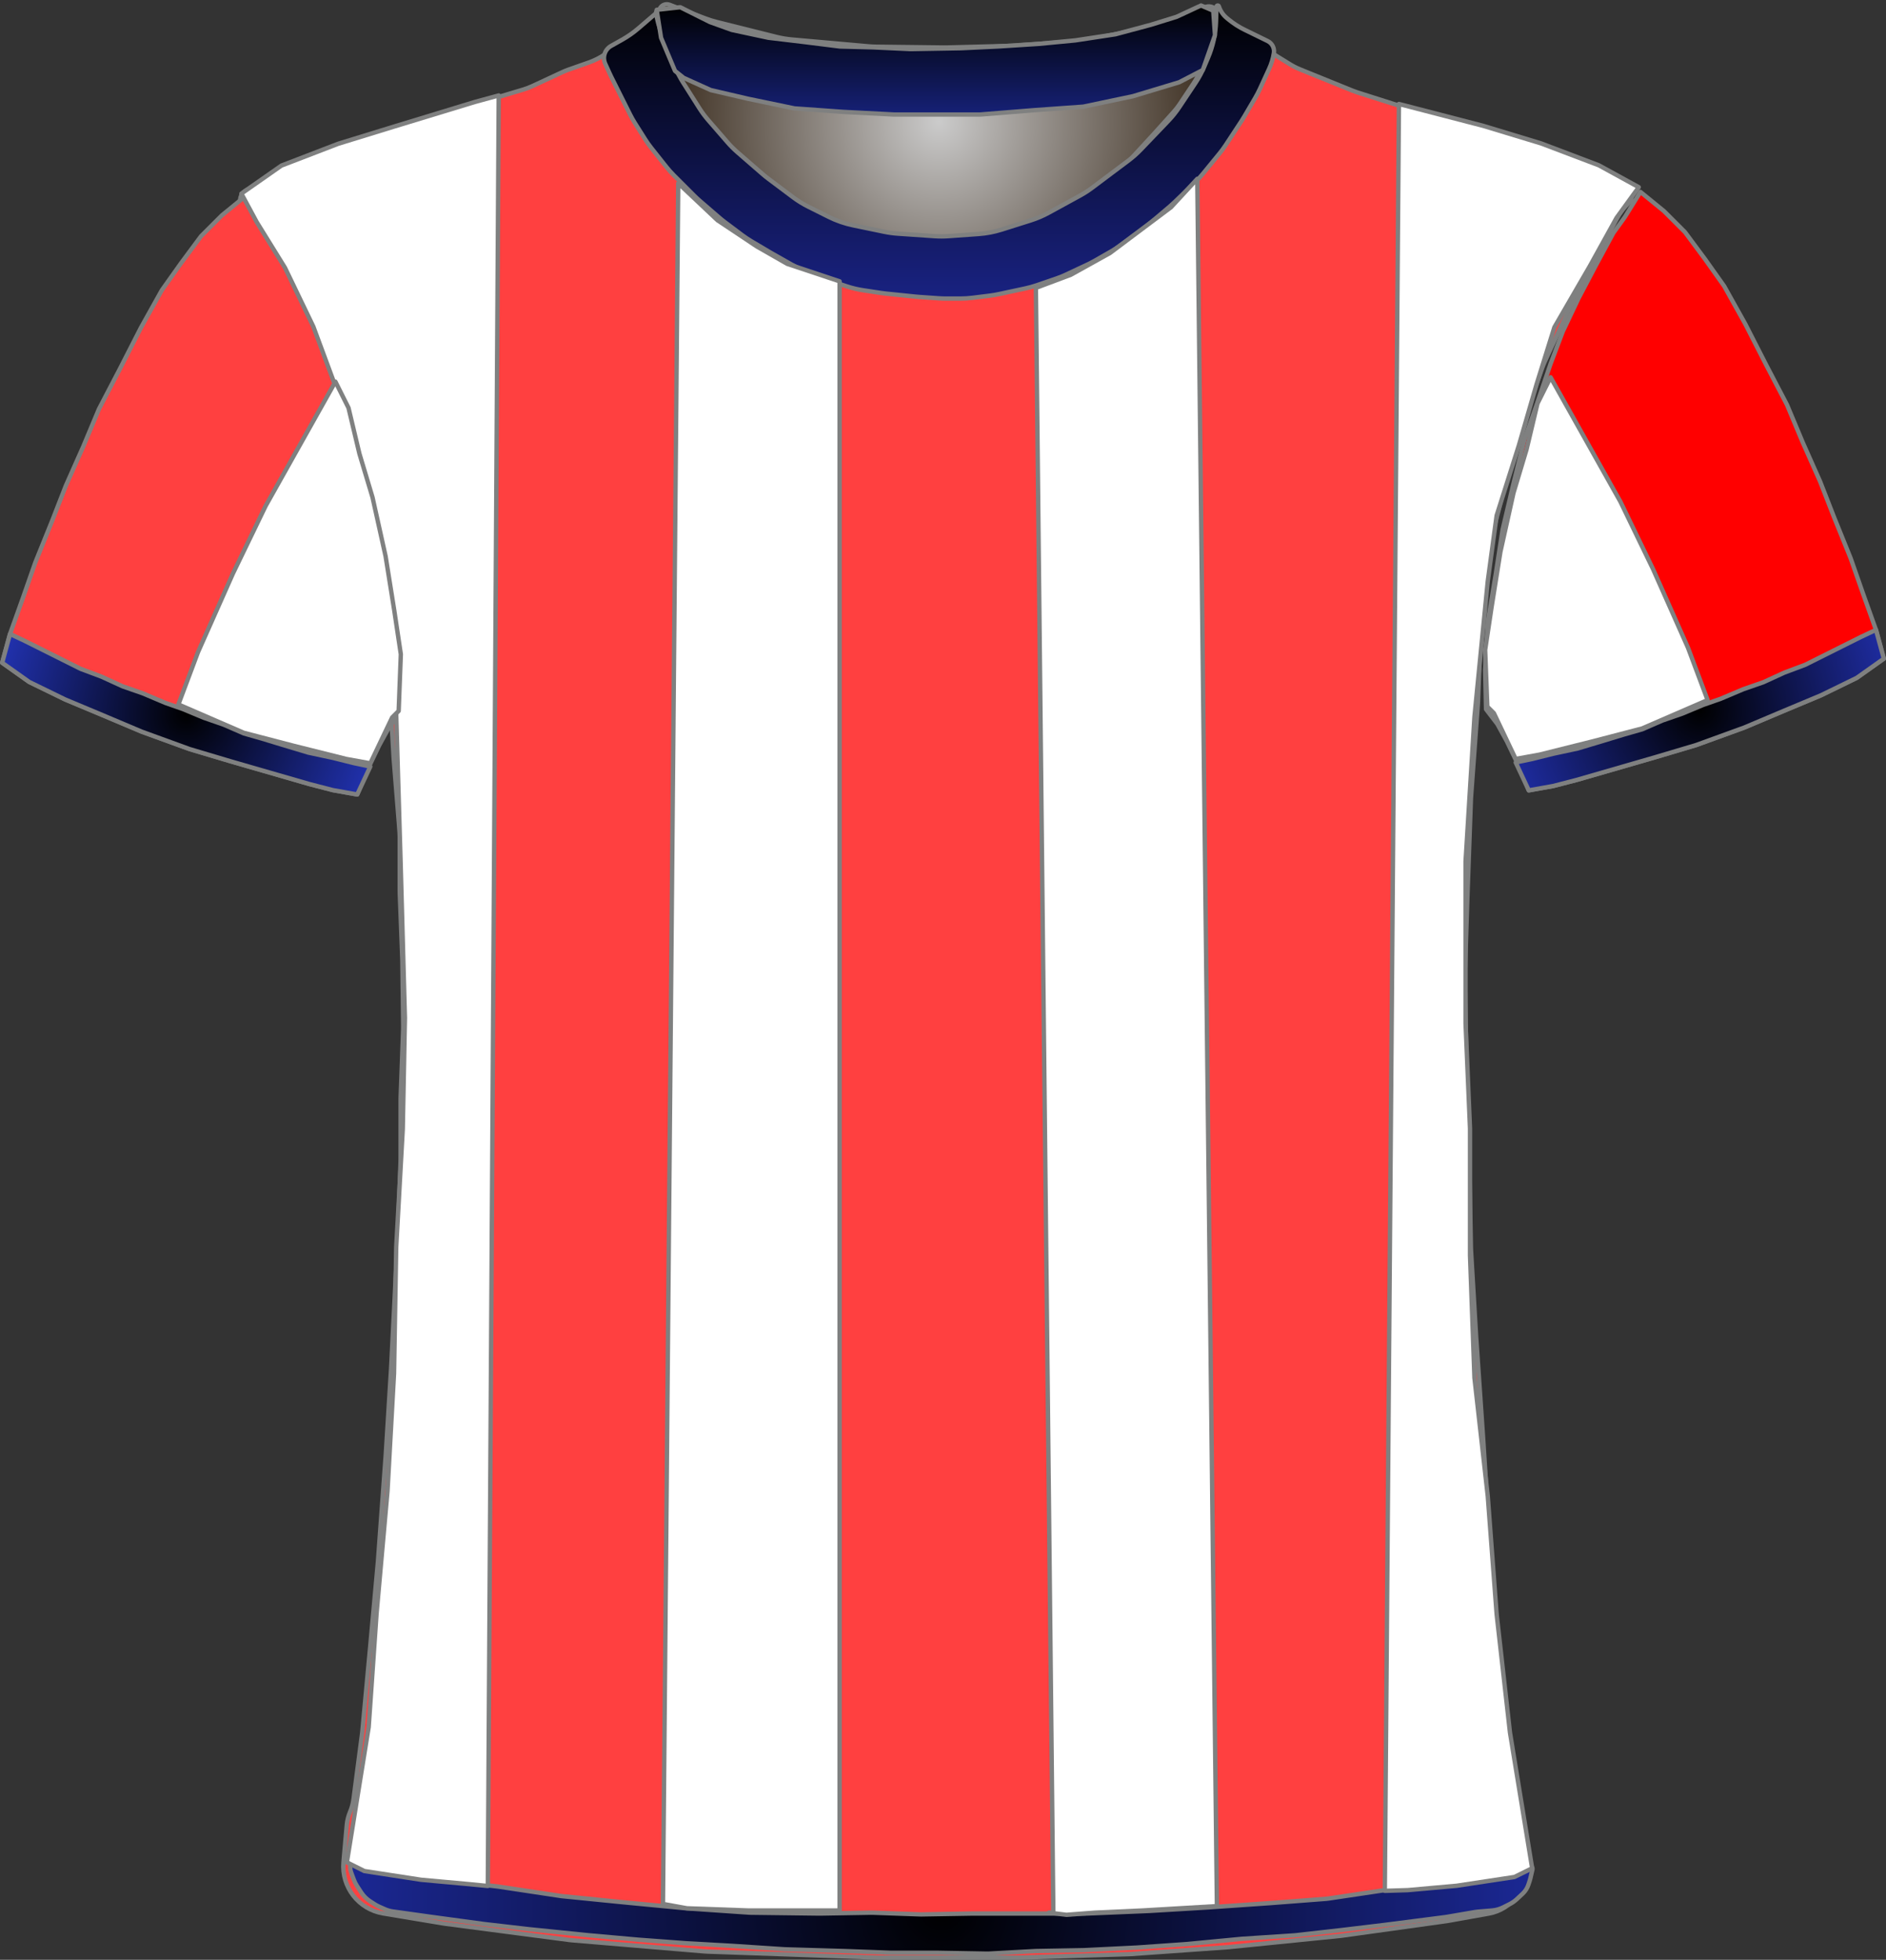 <?xml version="1.0" encoding="UTF-8" standalone="no"?>
<!DOCTYPE svg PUBLIC "-//W3C//DTD SVG 1.1//EN" "http://www.w3.org/Graphics/SVG/1.1/DTD/svg11.dtd">
<svg xmlns="http://www.w3.org/2000/svg" xmlns:xl="http://www.w3.org/1999/xlink" version="1.1" viewBox="-954.5 -70.5 432.405 449.309" width="432.405pt" height="449.309pt" xmlns:dc="http://purl.org/dc/elements/1.1/">
  <rect x="-954.5" y="-70.5" width="432.405" height="449.309" fill="#333333" stroke="none"/>
  <defs>
    <radialGradient cx="0" cy="0" r="1" id="Gradient" gradientUnits="userSpaceOnUse">
      <stop offset="0" stop-color="#cbcbcb"/>
      <stop offset="1" stop-color="#2b1b0b"/>
    </radialGradient>
    <radialGradient id="Obj_Gradient" xl:href="#Gradient" gradientTransform="translate(-739.241 -42.6) scale(70.263)"/>
    <radialGradient cx="0" cy="0" r="1" id="Gradient_2" gradientUnits="userSpaceOnUse">
      <stop offset="0" stop-color="black"/>
      <stop offset="1" stop-color="#2233b5"/>
    </radialGradient>
    <radialGradient id="Obj_Gradient_2" xl:href="#Gradient_2" gradientTransform="translate(-911.8 93.246) scale(46.037)"/>
    <radialGradient cx="0" cy="0" r="1" id="Gradient_3" gradientUnits="userSpaceOnUse">
      <stop offset="0" stop-color="black"/>
      <stop offset="1" stop-color="#1f2da5"/>
    </radialGradient>
    <radialGradient id="Obj_Gradient_3" xl:href="#Gradient_3" gradientTransform="translate(-564.795 92.303) scale(46.037)"/>
    <linearGradient x1="0" x2="1" id="Gradient_4" gradientUnits="userSpaceOnUse">
      <stop offset="0" stop-color="black"/>
      <stop offset="1" stop-color="#192282"/>
    </linearGradient>
    <linearGradient id="Obj_Gradient_4" xl:href="#Gradient_4" gradientTransform="translate(-739.213 -69.244) rotate(90) scale(67.199)"/>
    <linearGradient x1="0" x2="1" id="Gradient_5" gradientUnits="userSpaceOnUse">
      <stop offset="0" stop-color="black"/>
      <stop offset="1" stop-color="#162177"/>
    </linearGradient>
    <linearGradient id="Obj_Gradient_5" xl:href="#Gradient_5" gradientTransform="translate(-739.941 -69.244) rotate(90) scale(25)"/>
    <radialGradient cx="0" cy="0" r="1" id="Gradient_6" gradientUnits="userSpaceOnUse">
      <stop offset="0" stop-color="black"/>
      <stop offset="1" stop-color="#1b2895"/>
    </radialGradient>
    <radialGradient id="Obj_Gradient_6" xl:href="#Gradient_6" gradientTransform="translate(-738.67 366.983) scale(135.941)"/>
  </defs>
  <g stroke="none" stroke-opacity="1" stroke-dasharray="none" fill="none" fill-opacity="1">
    <title>Atl_Madrid</title>
    <rect fill="white" width="432.405" height="449.309"/>
    <g>
      <title>Capa 1</title>
      <path d="M -800.994 -69.41 L -792.829 -66.292 C -791.971 -65.964 -791.094 -65.688 -790.203 -65.466 L -776.486 -62.036 C -775.324 -61.746 -774.142 -61.547 -772.949 -61.44 L -755.423 -59.879 C -754.835 -59.826 -754.245 -59.796 -753.655 -59.789 L -738.176 -59.605 C -737.886 -59.602 -737.596 -59.604 -737.305 -59.611 L -722.882 -59.986 C -722.521 -59.995 -722.161 -60.013 -721.801 -60.04 L -707.429 -61.091 C -706.438 -61.164 -705.452 -61.3 -704.479 -61.5 L -692.906 -63.878 C -691.864 -64.093 -690.838 -64.379 -689.835 -64.735 L -678.083 -68.91 C -676.993 -69.297 -675.79 -68.766 -675.341 -67.7 L -675.341 -67.7 C -674.819 -66.46 -674.667 -65.095 -674.903 -63.771 L -675.084 -62.76 C -675.387 -61.059 -675.882 -59.397 -676.558 -57.807 L -678.101 -54.176 C -678.66 -52.861 -679.339 -51.602 -680.131 -50.414 L -683.817 -44.885 C -684.565 -43.764 -685.409 -42.71 -686.341 -41.737 L -692.636 -35.162 C -693.505 -34.256 -694.445 -33.422 -695.449 -32.668 L -703.824 -26.387 C -704.701 -25.73 -705.623 -25.136 -706.584 -24.61 L -713.769 -20.679 C -715.081 -19.961 -716.458 -19.373 -717.884 -18.923 L -724.557 -16.816 C -726.273 -16.274 -728.048 -15.935 -729.844 -15.807 L -736.73 -15.315 C -737.803 -15.238 -738.879 -15.237 -739.951 -15.311 L -748.388 -15.893 C -749.422 -15.964 -750.45 -16.105 -751.465 -16.315 L -758.6 -17.792 C -760.552 -18.196 -762.443 -18.851 -764.226 -19.743 L -768.886 -22.073 C -770.12 -22.69 -771.296 -23.416 -772.4 -24.244 L -778.082 -28.506 C -778.521 -28.835 -778.948 -29.18 -779.363 -29.54 L -785.118 -34.538 C -785.932 -35.245 -786.696 -36.009 -787.403 -36.823 L -791.808 -41.896 C -792.562 -42.764 -793.25 -43.688 -793.866 -44.659 L -797.6 -50.547 C -797.96 -51.115 -798.296 -51.699 -798.605 -52.297 L -800.225 -55.43 C -800.835 -56.608 -801.341 -57.836 -801.738 -59.101 L -803.018 -63.174 C -803.233 -63.858 -803.416 -64.551 -803.566 -65.251 L -803.641 -65.6 C -803.835 -66.508 -803.728 -67.456 -803.335 -68.297 L -803.241 -68.5 C -802.846 -69.345 -801.866 -69.742 -800.994 -69.41 Z" fill="url(#Obj_Gradient)"/>
      <path d="M -800.994 -69.41 L -792.829 -66.292 C -791.971 -65.964 -791.094 -65.688 -790.203 -65.466 L -776.486 -62.036 C -775.324 -61.746 -774.142 -61.547 -772.949 -61.44 L -755.423 -59.879 C -754.835 -59.826 -754.245 -59.796 -753.655 -59.789 L -738.176 -59.605 C -737.886 -59.602 -737.596 -59.604 -737.305 -59.611 L -722.882 -59.986 C -722.521 -59.995 -722.161 -60.013 -721.801 -60.04 L -707.429 -61.091 C -706.438 -61.164 -705.452 -61.3 -704.479 -61.5 L -692.906 -63.878 C -691.864 -64.093 -690.838 -64.379 -689.835 -64.735 L -678.083 -68.91 C -676.993 -69.297 -675.79 -68.766 -675.341 -67.7 L -675.341 -67.7 C -674.819 -66.46 -674.667 -65.095 -674.903 -63.771 L -675.084 -62.76 C -675.387 -61.059 -675.882 -59.397 -676.558 -57.807 L -678.101 -54.176 C -678.66 -52.861 -679.339 -51.602 -680.131 -50.414 L -683.817 -44.885 C -684.565 -43.764 -685.409 -42.71 -686.341 -41.737 L -692.636 -35.162 C -693.505 -34.256 -694.445 -33.422 -695.449 -32.668 L -703.824 -26.387 C -704.701 -25.73 -705.623 -25.136 -706.584 -24.61 L -713.769 -20.679 C -715.081 -19.961 -716.458 -19.373 -717.884 -18.923 L -724.557 -16.816 C -726.273 -16.274 -728.048 -15.935 -729.844 -15.807 L -736.73 -15.315 C -737.803 -15.238 -738.879 -15.237 -739.951 -15.311 L -748.388 -15.893 C -749.422 -15.964 -750.45 -16.105 -751.465 -16.315 L -758.6 -17.792 C -760.552 -18.196 -762.443 -18.851 -764.226 -19.743 L -768.886 -22.073 C -770.12 -22.69 -771.296 -23.416 -772.4 -24.244 L -778.082 -28.506 C -778.521 -28.835 -778.948 -29.18 -779.363 -29.54 L -785.118 -34.538 C -785.932 -35.245 -786.696 -36.009 -787.403 -36.823 L -791.808 -41.896 C -792.562 -42.764 -793.25 -43.688 -793.866 -44.659 L -797.6 -50.547 C -797.96 -51.115 -798.296 -51.699 -798.605 -52.297 L -800.225 -55.43 C -800.835 -56.608 -801.341 -57.836 -801.738 -59.101 L -803.018 -63.174 C -803.233 -63.858 -803.416 -64.551 -803.566 -65.251 L -803.641 -65.6 C -803.835 -66.508 -803.728 -67.456 -803.335 -68.297 L -803.241 -68.5 C -802.846 -69.345 -801.866 -69.742 -800.994 -69.41 Z" stroke="#7f8080" stroke-linecap="round" stroke-linejoin="round" stroke-width="1"/>
      <path d="M -866.67 368.173 L -852.928 370.463 C -852.744 370.494 -852.56 370.521 -852.376 370.545 L -824.023 374.261 C -823.776 374.293 -823.529 374.32 -823.281 374.34 L -793.038 376.877 C -792.781 376.898 -792.524 376.914 -792.266 376.923 L -753.335 378.299 C -753.147 378.306 -752.958 378.309 -752.77 378.309 L -721.303 378.309 C -721.136 378.309 -720.969 378.307 -720.803 378.301 L -695.768 377.519 C -695.558 377.512 -695.348 377.502 -695.138 377.487 L -673.09 375.926 C -672.932 375.915 -672.774 375.901 -672.616 375.885 L -647.355 373.34 C -647.154 373.319 -646.952 373.295 -646.751 373.267 L -622.959 369.952 C -622.755 369.923 -622.551 369.891 -622.348 369.855 L -613.153 368.209 C -607.826 367.256 -604.175 362.302 -604.841 356.932 L -607.049 339.141 C -607.051 339.12 -607.054 339.099 -607.056 339.077 L -610.62 309.379 C -610.642 309.199 -610.66 309.019 -610.676 308.839 L -613.038 281.279 C -613.048 281.166 -613.056 281.052 -613.064 280.938 L -614.45 259.347 C -614.452 259.322 -614.453 259.297 -614.455 259.271 L -616.047 236.185 C -616.051 236.134 -616.054 236.084 -616.057 236.033 L -617.234 216.231 C -617.246 216.016 -617.255 215.802 -617.259 215.587 L -617.651 194.992 C -617.652 194.937 -617.653 194.882 -617.655 194.826 L -618.25 174.592 C -618.252 174.537 -618.253 174.482 -618.254 174.426 L -618.645 153.917 C -618.65 153.645 -618.648 153.373 -618.64 153.102 L -618.054 134.742 C -618.053 134.72 -618.052 134.698 -618.051 134.676 L -617.263 112.807 C -617.256 112.608 -617.245 112.41 -617.231 112.212 L -615.673 90.991 C -615.659 90.803 -615.649 90.615 -615.642 90.426 L -614.887 70.528 C -614.864 69.916 -614.806 69.306 -614.713 68.701 L -611.974 50.897 C -611.893 50.372 -611.786 49.851 -611.654 49.337 L -607.025 31.379 C -606.91 30.933 -606.776 30.491 -606.623 30.056 L -600.902 13.817 C -600.736 13.345 -600.548 12.882 -600.338 12.428 L -594.807 .443 C -594.704 .22 -594.596 33051733e-11 -594.483 -.217 L -589.121 -10.559 C -589.075 -10.647 -589.029 -10.734 -588.982 -10.822 L -583.766 -20.439 C -583.028 -21.798 -582.079 -23.031 -580.953 -24.091 L -580.953 -24.091 C -580.277 -24.726 -580.245 -25.789 -580.881 -26.464 C -581.005 -26.596 -581.15 -26.707 -581.31 -26.793 L -584.525 -28.515 C -584.743 -28.632 -584.965 -28.744 -585.188 -28.851 L -593.042 -32.6 C -593.449 -32.794 -593.864 -32.97 -594.285 -33.13 L -603.96 -36.78 C -604.155 -36.854 -604.351 -36.924 -604.549 -36.99 L -617.244 -41.221 C -617.383 -41.268 -617.523 -41.312 -617.663 -41.355 L -630.547 -45.259 C -630.617 -45.28 -630.688 -45.302 -630.758 -45.324 L -643.262 -49.303 C -643.656 -49.428 -644.044 -49.569 -644.427 -49.724 L -656.403 -54.584 C -657.235 -54.921 -658.036 -55.328 -658.8 -55.8 L -668.419 -61.746 C -668.575 -61.843 -668.729 -61.942 -668.881 -62.043 L -673.771 -65.303 C -674.753 -65.957 -675.624 -66.763 -676.353 -67.691 L -676.353 -67.691 C -676.458 -67.825 -676.653 -67.849 -676.787 -67.743 C -676.89 -67.662 -676.931 -67.526 -676.89 -67.402 L -676.753 -66.991 C -676.293 -65.613 -676.189 -64.142 -676.449 -62.713 L -676.844 -60.54 C -677.115 -59.048 -677.597 -57.603 -678.275 -56.246 L -679.807 -53.182 C -680.104 -52.588 -680.437 -52.014 -680.805 -51.462 L -684.009 -46.656 C -684.438 -46.014 -684.912 -45.403 -685.429 -44.828 L -689.991 -39.759 C -690.032 -39.714 -690.073 -39.668 -690.115 -39.623 L -696.109 -33.115 C -696.737 -32.434 -697.423 -31.808 -698.159 -31.245 L -703.183 -27.403 C -703.629 -27.062 -704.093 -26.744 -704.572 -26.452 L -711.059 -22.497 C -711.721 -22.093 -712.411 -21.739 -713.124 -21.435 L -720.239 -18.407 C -721.047 -18.064 -721.881 -17.787 -722.734 -17.58 L -726.813 -16.591 C -727.638 -16.391 -728.478 -16.257 -729.324 -16.191 L -735.024 -15.74 C -735.443 -15.707 -735.863 -15.691 -736.283 -15.691 L -743.316 -15.691 C -744.073 -15.691 -744.829 -15.745 -745.578 -15.852 L -753.525 -16.987 C -754.01 -17.056 -754.491 -17.148 -754.968 -17.261 L -760.929 -18.681 C -762.075 -18.953 -763.187 -19.352 -764.245 -19.868 L -770.525 -22.935 C -771.01 -23.172 -771.482 -23.433 -771.941 -23.718 L -776.153 -26.332 C -776.752 -26.704 -777.326 -27.115 -777.871 -27.563 L -782.317 -31.215 C -782.541 -31.399 -782.759 -31.589 -782.973 -31.784 L -786.775 -35.27 C -787.226 -35.684 -787.654 -36.123 -788.054 -36.585 L -792.173 -41.338 C -792.493 -41.706 -792.795 -42.089 -793.079 -42.485 L -797.509 -48.655 C -798.004 -49.345 -798.443 -50.072 -798.823 -50.831 L -801.399 -55.984 C -801.435 -56.055 -801.47 -56.127 -801.504 -56.198 L -802.753 -58.791 C -803.603 -60.558 -803.959 -62.522 -803.781 -64.475 L -803.601 -66.457 C -803.577 -66.719 -803.77 -66.951 -804.032 -66.975 C -804.194 -66.989 -804.353 -66.92 -804.453 -66.791 L -804.453 -66.791 C -805.116 -65.928 -805.896 -65.162 -806.77 -64.515 L -810.667 -61.628 C -810.791 -61.537 -810.916 -61.447 -811.042 -61.359 L -815.664 -58.137 C -816.851 -57.31 -818.144 -56.648 -819.509 -56.168 L -824.116 -54.55 C -824.607 -54.377 -825.089 -54.181 -825.56 -53.962 L -832.407 -50.777 C -833.103 -50.453 -833.822 -50.18 -834.557 -49.959 L -845.428 -46.698 C -845.444 -46.693 -845.461 -46.688 -845.478 -46.683 L -856.446 -43.354 C -856.584 -43.312 -856.721 -43.268 -856.858 -43.222 L -869.779 -38.915 C -869.828 -38.899 -869.877 -38.883 -869.927 -38.867 L -881.294 -35.2 C -881.932 -34.994 -882.557 -34.748 -883.165 -34.464 L -891.097 -30.751 C -891.467 -30.578 -891.831 -30.39 -892.187 -30.189 L -898.133 -26.828 C -899.386 -26.12 -899.828 -24.53 -899.119 -23.277 C -899.042 -23.14 -898.953 -23.011 -898.853 -22.891 L -897.989 -21.854 C -897.234 -20.948 -896.581 -19.961 -896.043 -18.912 L -892.966 -12.912 C -892.89 -12.764 -892.813 -12.618 -892.733 -12.474 L -888.778 -5.317 C -888.694 -5.166 -888.613 -5.014 -888.535 -4.86 L -884.427 3.178 C -884.177 3.665 -883.953 4.165 -883.756 4.675 L -880.273 13.657 C -880.259 13.692 -880.246 13.727 -880.232 13.761 L -876.636 22.847 C -876.514 23.155 -876.401 23.467 -876.299 23.782 L -873.677 31.835 C -873.661 31.884 -873.645 31.934 -873.629 31.984 L -870.557 41.742 C -870.354 42.386 -870.192 43.042 -870.073 43.707 L -868.087 54.717 C -868.064 54.845 -868.043 54.974 -868.023 55.103 L -866.317 66.096 C -866.274 66.371 -866.239 66.648 -866.21 66.925 L -865.323 75.622 C -865.276 76.08 -865.249 76.54 -865.242 77 L -865.058 88.976 C -865.054 89.198 -865.046 89.42 -865.034 89.642 L -864.263 103.124 C -864.256 103.247 -864.248 103.371 -864.238 103.494 L -862.904 120.069 C -862.87 120.495 -862.853 120.924 -862.853 121.352 L -862.853 133.802 C -862.853 134.007 -862.849 134.212 -862.841 134.417 L -862.26 149.506 C -862.255 149.641 -862.252 149.777 -862.25 149.913 L -862.058 164.709 C -862.054 164.976 -862.058 165.242 -862.067 165.509 L -862.642 181.013 C -862.649 181.21 -862.653 181.408 -862.653 181.605 L -862.653 195.202 C -862.653 195.407 -862.657 195.612 -862.664 195.816 L -863.25 211.031 C -863.252 211.083 -863.254 211.135 -863.256 211.187 L -864.052 227.69 C -864.052 227.703 -864.053 227.716 -864.054 227.729 L -864.848 243.42 C -864.851 243.479 -864.855 243.539 -864.858 243.598 L -866.047 262.819 C -866.051 262.879 -866.055 262.939 -866.059 262.999 L -867.842 287.369 C -867.849 287.462 -867.857 287.556 -867.865 287.65 L -869.651 307.294 C -869.652 307.304 -869.653 307.314 -869.654 307.324 L -871.425 326.409 C -871.443 326.609 -871.466 326.809 -871.492 327.008 L -873.452 341.981 C -873.585 342.995 -873.854 343.987 -874.253 344.929 L -874.253 344.929 C -874.65 345.87 -874.899 346.867 -874.99 347.884 L -875.753 356.429 C -876.26 362.116 -872.302 367.234 -866.67 368.173 Z" fill="#ff4040"/>
      <path d="M -866.67 368.173 L -852.928 370.463 C -852.744 370.494 -852.56 370.521 -852.376 370.545 L -824.023 374.261 C -823.776 374.293 -823.529 374.32 -823.281 374.34 L -793.038 376.877 C -792.781 376.898 -792.524 376.914 -792.266 376.923 L -753.335 378.299 C -753.147 378.306 -752.958 378.309 -752.77 378.309 L -721.303 378.309 C -721.136 378.309 -720.969 378.307 -720.803 378.301 L -695.768 377.519 C -695.558 377.512 -695.348 377.502 -695.138 377.487 L -673.09 375.926 C -672.932 375.915 -672.774 375.901 -672.616 375.885 L -647.355 373.34 C -647.154 373.319 -646.952 373.295 -646.751 373.267 L -622.959 369.952 C -622.755 369.923 -622.551 369.891 -622.348 369.855 L -613.153 368.209 C -607.826 367.256 -604.175 362.302 -604.841 356.932 L -607.049 339.141 C -607.051 339.12 -607.054 339.099 -607.056 339.077 L -610.62 309.379 C -610.642 309.199 -610.66 309.019 -610.676 308.839 L -613.038 281.279 C -613.048 281.166 -613.056 281.052 -613.064 280.938 L -614.45 259.347 C -614.452 259.322 -614.453 259.297 -614.455 259.271 L -616.047 236.185 C -616.051 236.134 -616.054 236.084 -616.057 236.033 L -617.234 216.231 C -617.246 216.016 -617.255 215.802 -617.259 215.587 L -617.651 194.992 C -617.652 194.937 -617.653 194.882 -617.655 194.826 L -618.25 174.592 C -618.252 174.537 -618.253 174.482 -618.254 174.426 L -618.645 153.917 C -618.65 153.645 -618.648 153.373 -618.64 153.102 L -618.054 134.742 C -618.053 134.72 -618.052 134.698 -618.051 134.676 L -617.263 112.807 C -617.256 112.608 -617.245 112.41 -617.231 112.212 L -615.673 90.991 C -615.659 90.803 -615.649 90.615 -615.642 90.426 L -614.887 70.528 C -614.864 69.916 -614.806 69.306 -614.713 68.701 L -611.974 50.897 C -611.893 50.372 -611.786 49.851 -611.654 49.337 L -607.025 31.379 C -606.91 30.933 -606.776 30.491 -606.623 30.056 L -600.902 13.817 C -600.736 13.345 -600.548 12.882 -600.338 12.428 L -594.807 .443 C -594.704 .22 -594.596 33051733e-11 -594.483 -.217 L -589.121 -10.559 C -589.075 -10.647 -589.029 -10.734 -588.982 -10.822 L -583.766 -20.439 C -583.028 -21.798 -582.079 -23.031 -580.953 -24.091 L -580.953 -24.091 C -580.277 -24.726 -580.245 -25.789 -580.881 -26.464 C -581.005 -26.596 -581.15 -26.707 -581.31 -26.793 L -584.525 -28.515 C -584.743 -28.632 -584.965 -28.744 -585.188 -28.851 L -593.042 -32.6 C -593.449 -32.794 -593.864 -32.97 -594.285 -33.13 L -603.96 -36.78 C -604.155 -36.854 -604.351 -36.924 -604.549 -36.99 L -617.244 -41.221 C -617.383 -41.268 -617.523 -41.312 -617.663 -41.355 L -630.547 -45.259 C -630.617 -45.28 -630.688 -45.302 -630.758 -45.324 L -643.262 -49.303 C -643.656 -49.428 -644.044 -49.569 -644.427 -49.724 L -656.403 -54.584 C -657.235 -54.921 -658.036 -55.328 -658.8 -55.8 L -668.419 -61.746 C -668.575 -61.843 -668.729 -61.942 -668.881 -62.043 L -673.771 -65.303 C -674.753 -65.957 -675.624 -66.763 -676.353 -67.691 L -676.353 -67.691 C -676.458 -67.825 -676.653 -67.849 -676.787 -67.743 C -676.89 -67.662 -676.931 -67.526 -676.89 -67.402 L -676.753 -66.991 C -676.293 -65.613 -676.189 -64.142 -676.449 -62.713 L -676.844 -60.54 C -677.115 -59.048 -677.597 -57.603 -678.275 -56.246 L -679.807 -53.182 C -680.104 -52.588 -680.437 -52.014 -680.805 -51.462 L -684.009 -46.656 C -684.438 -46.014 -684.912 -45.403 -685.429 -44.828 L -689.991 -39.759 C -690.032 -39.714 -690.073 -39.668 -690.115 -39.623 L -696.109 -33.115 C -696.737 -32.434 -697.423 -31.808 -698.159 -31.245 L -703.183 -27.403 C -703.629 -27.062 -704.093 -26.744 -704.572 -26.452 L -711.059 -22.497 C -711.721 -22.093 -712.411 -21.739 -713.124 -21.435 L -720.239 -18.407 C -721.047 -18.064 -721.881 -17.787 -722.734 -17.58 L -726.813 -16.591 C -727.638 -16.391 -728.478 -16.257 -729.324 -16.191 L -735.024 -15.74 C -735.443 -15.707 -735.863 -15.691 -736.283 -15.691 L -743.316 -15.691 C -744.073 -15.691 -744.829 -15.745 -745.578 -15.852 L -753.525 -16.987 C -754.01 -17.056 -754.491 -17.148 -754.968 -17.261 L -760.929 -18.681 C -762.075 -18.953 -763.187 -19.352 -764.245 -19.868 L -770.525 -22.935 C -771.01 -23.172 -771.482 -23.433 -771.941 -23.718 L -776.153 -26.332 C -776.752 -26.704 -777.326 -27.115 -777.871 -27.563 L -782.317 -31.215 C -782.541 -31.399 -782.759 -31.589 -782.973 -31.784 L -786.775 -35.27 C -787.226 -35.684 -787.654 -36.123 -788.054 -36.585 L -792.173 -41.338 C -792.493 -41.706 -792.795 -42.089 -793.079 -42.485 L -797.509 -48.655 C -798.004 -49.345 -798.443 -50.072 -798.823 -50.831 L -801.399 -55.984 C -801.435 -56.055 -801.47 -56.127 -801.504 -56.198 L -802.753 -58.791 C -803.603 -60.558 -803.959 -62.522 -803.781 -64.475 L -803.601 -66.457 C -803.577 -66.719 -803.77 -66.951 -804.032 -66.975 C -804.194 -66.989 -804.353 -66.92 -804.453 -66.791 L -804.453 -66.791 C -805.116 -65.928 -805.896 -65.162 -806.77 -64.515 L -810.667 -61.628 C -810.791 -61.537 -810.916 -61.447 -811.042 -61.359 L -815.664 -58.137 C -816.851 -57.31 -818.144 -56.648 -819.509 -56.168 L -824.116 -54.55 C -824.607 -54.377 -825.089 -54.181 -825.56 -53.962 L -832.407 -50.777 C -833.103 -50.453 -833.822 -50.18 -834.557 -49.959 L -845.428 -46.698 C -845.444 -46.693 -845.461 -46.688 -845.478 -46.683 L -856.446 -43.354 C -856.584 -43.312 -856.721 -43.268 -856.858 -43.222 L -869.779 -38.915 C -869.828 -38.899 -869.877 -38.883 -869.927 -38.867 L -881.294 -35.2 C -881.932 -34.994 -882.557 -34.748 -883.165 -34.464 L -891.097 -30.751 C -891.467 -30.578 -891.831 -30.39 -892.187 -30.189 L -898.133 -26.828 C -899.386 -26.12 -899.828 -24.53 -899.119 -23.277 C -899.042 -23.14 -898.953 -23.011 -898.853 -22.891 L -897.989 -21.854 C -897.234 -20.948 -896.581 -19.961 -896.043 -18.912 L -892.966 -12.912 C -892.89 -12.764 -892.813 -12.618 -892.733 -12.474 L -888.778 -5.317 C -888.694 -5.166 -888.613 -5.014 -888.535 -4.86 L -884.427 3.178 C -884.177 3.665 -883.953 4.165 -883.756 4.675 L -880.273 13.657 C -880.259 13.692 -880.246 13.727 -880.232 13.761 L -876.636 22.847 C -876.514 23.155 -876.401 23.467 -876.299 23.782 L -873.677 31.835 C -873.661 31.884 -873.645 31.934 -873.629 31.984 L -870.557 41.742 C -870.354 42.386 -870.192 43.042 -870.073 43.707 L -868.087 54.717 C -868.064 54.845 -868.043 54.974 -868.023 55.103 L -866.317 66.096 C -866.274 66.371 -866.239 66.648 -866.21 66.925 L -865.323 75.622 C -865.276 76.08 -865.249 76.54 -865.242 77 L -865.058 88.976 C -865.054 89.198 -865.046 89.42 -865.034 89.642 L -864.263 103.124 C -864.256 103.247 -864.248 103.371 -864.238 103.494 L -862.904 120.069 C -862.87 120.495 -862.853 120.924 -862.853 121.352 L -862.853 133.802 C -862.853 134.007 -862.849 134.212 -862.841 134.417 L -862.26 149.506 C -862.255 149.641 -862.252 149.777 -862.25 149.913 L -862.058 164.709 C -862.054 164.976 -862.058 165.242 -862.067 165.509 L -862.642 181.013 C -862.649 181.21 -862.653 181.408 -862.653 181.605 L -862.653 195.202 C -862.653 195.407 -862.657 195.612 -862.664 195.816 L -863.25 211.031 C -863.252 211.083 -863.254 211.135 -863.256 211.187 L -864.052 227.69 C -864.052 227.703 -864.053 227.716 -864.054 227.729 L -864.848 243.42 C -864.851 243.479 -864.855 243.539 -864.858 243.598 L -866.047 262.819 C -866.051 262.879 -866.055 262.939 -866.059 262.999 L -867.842 287.369 C -867.849 287.462 -867.857 287.556 -867.865 287.65 L -869.651 307.294 C -869.652 307.304 -869.653 307.314 -869.654 307.324 L -871.425 326.409 C -871.443 326.609 -871.466 326.809 -871.492 327.008 L -873.452 341.981 C -873.585 342.995 -873.854 343.987 -874.253 344.929 L -874.253 344.929 C -874.65 345.87 -874.899 346.867 -874.99 347.884 L -875.753 356.429 C -876.26 362.116 -872.302 367.234 -866.67 368.173 Z" stroke="#7f8080" stroke-linecap="round" stroke-linejoin="round" stroke-width="1"/>
      <path d="M -954 81.446 L -947.8 85.846 L -939.6 89.846 L -931 93.446 L -922 97.246 L -911 101.246 L -901.6 104.046 L -892.6 106.646 L -883.6 109.246 L -878.2 110.646 L -872.6 111.646 L -870.2 105.846 L -867.6 100.446 L -865.4 96.446 L -862.8 93.046 L -862.6 84.046 L -863.2 73.046 L -865 62.246 L -866.6 51.846 L -869.2 40.846 L -871.6 31.246 L -874.4 23.246 L -877.6 13.846 L -880.4 6.446 L -884 -1.154 L -888 -8.754 L -892 -16.154 L -894.6 -19.754 L -898.2 -25.554 L -903.6 -21.154 L -908.4 -16.354 L -913 -10.154 L -917.4 -3.954 L -922.2 4.646 L -927 14.046 L -931.8 23.246 L -935.4 31.846 L -939.4 40.846 L -942.6 49.046 L -946.4 58.446 L -949.2 66.446 L -952.2 74.846 Z" fill="#ff4040"/>
      <path d="M -954 81.446 L -947.8 85.846 L -939.6 89.846 L -931 93.446 L -922 97.246 L -911 101.246 L -901.6 104.046 L -892.6 106.646 L -883.6 109.246 L -878.2 110.646 L -872.6 111.646 L -870.2 105.846 L -867.6 100.446 L -865.4 96.446 L -862.8 93.046 L -862.6 84.046 L -863.2 73.046 L -865 62.246 L -866.6 51.846 L -869.2 40.846 L -871.6 31.246 L -874.4 23.246 L -877.6 13.846 L -880.4 6.446 L -884 -1.154 L -888 -8.754 L -892 -16.154 L -894.6 -19.754 L -898.2 -25.554 L -903.6 -21.154 L -908.4 -16.354 L -913 -10.154 L -917.4 -3.954 L -922.2 4.646 L -927 14.046 L -931.8 23.246 L -935.4 31.846 L -939.4 40.846 L -942.6 49.046 L -946.4 58.446 L -949.2 66.446 L -952.2 74.846 Z" stroke="#7f8080" stroke-linecap="round" stroke-linejoin="round" stroke-width="1"/>
      <path d="M -522.595 80.503 L -528.795 84.903 L -536.995 88.903 L -545.595 92.503 L -554.595 96.303 L -565.595 100.303 L -574.995 103.103 L -583.995 105.703 L -592.995 108.303 L -598.395 109.703 L -603.995 110.703 L -606.395 104.903 L -608.995 99.503 L -611.195 95.503 L -613.795 92.103 L -613.995 83.103 L -613.395 72.103 L -611.595 61.303 L -609.995 50.903 L -607.395 39.903 L -604.995 30.303 L -602.195 22.303 L -598.995 12.903 L -596.195 5.503 L -592.595 -2.097 L -588.595 -9.697 L -584.595 -17.097 L -581.995 -20.697 L -578.395 -26.497 L -572.995 -22.097 L -568.195 -17.297 L -563.595 -11.097 L -559.195 -4.897 L -554.395 3.703 L -549.595 13.103 L -544.795 22.303 L -541.195 30.903 L -537.195 39.903 L -533.995 48.103 L -530.195 57.503 L -527.395 65.503 L -524.395 73.903 Z" fill="red"/>
      <path d="M -522.595 80.503 L -528.795 84.903 L -536.995 88.903 L -545.595 92.503 L -554.595 96.303 L -565.595 100.303 L -574.995 103.103 L -583.995 105.703 L -592.995 108.303 L -598.395 109.703 L -603.995 110.703 L -606.395 104.903 L -608.995 99.503 L -611.195 95.503 L -613.795 92.103 L -613.995 83.103 L -613.395 72.103 L -611.595 61.303 L -609.995 50.903 L -607.395 39.903 L -604.995 30.303 L -602.195 22.303 L -598.995 12.903 L -596.195 5.503 L -592.595 -2.097 L -588.595 -9.697 L -584.595 -17.097 L -581.995 -20.697 L -578.395 -26.497 L -572.995 -22.097 L -568.195 -17.297 L -563.595 -11.097 L -559.195 -4.897 L -554.395 3.703 L -549.595 13.103 L -544.795 22.303 L -541.195 30.903 L -537.195 39.903 L -533.995 48.103 L -530.195 57.503 L -527.395 65.503 L -524.395 73.903 Z" stroke="#7f8080" stroke-linecap="round" stroke-linejoin="round" stroke-width="1"/>
      <path d="M -954 81.446 L -947.8 85.846 L -939.6 89.846 L -931 93.446 L -922 97.246 L -911 101.246 L -901.6 104.046 L -892.6 106.646 L -883.6 109.246 L -878.2 110.646 L -872.6 111.646 L -869.6 105.246 L -873.4 104.446 L -878.2 103.246 L -883.8 102.046 L -889.8 100.246 L -894.4 98.846 L -898.6 97.646 L -903.2 95.646 L -907.8 94.046 L -912.6 92.046 L -916.6 90.646 L -921.8 88.446 L -926.4 86.846 L -931.2 84.646 L -936 82.846 L -940 80.846 L -944.4 78.646 L -948.8 76.446 L -952.2 74.846 Z" fill="url(#Obj_Gradient_2)"/>
      <path d="M -954 81.446 L -947.8 85.846 L -939.6 89.846 L -931 93.446 L -922 97.246 L -911 101.246 L -901.6 104.046 L -892.6 106.646 L -883.6 109.246 L -878.2 110.646 L -872.6 111.646 L -869.6 105.246 L -873.4 104.446 L -878.2 103.246 L -883.8 102.046 L -889.8 100.246 L -894.4 98.846 L -898.6 97.646 L -903.2 95.646 L -907.8 94.046 L -912.6 92.046 L -916.6 90.646 L -921.8 88.446 L -926.4 86.846 L -931.2 84.646 L -936 82.846 L -940 80.846 L -944.4 78.646 L -948.8 76.446 L -952.2 74.846 Z" stroke="#7f8080" stroke-linecap="round" stroke-linejoin="round" stroke-width="1"/>
      <path d="M -522.595 80.503 L -528.795 84.903 L -536.995 88.903 L -545.595 92.503 L -554.595 96.303 L -565.595 100.303 L -574.995 103.103 L -583.995 105.703 L -592.995 108.303 L -598.395 109.703 L -603.995 110.703 L -606.995 104.303 L -603.195 103.503 L -598.395 102.303 L -592.795 101.103 L -586.795 99.303 L -582.195 97.903 L -577.995 96.703 L -573.395 94.703 L -568.795 93.103 L -563.995 91.103 L -559.995 89.703 L -554.795 87.503 L -550.195 85.903 L -545.395 83.703 L -540.595 81.903 L -536.595 79.903 L -532.195 77.703 L -527.795 75.503 L -524.395 73.903 Z" fill="url(#Obj_Gradient_3)"/>
      <path d="M -522.595 80.503 L -528.795 84.903 L -536.995 88.903 L -545.595 92.503 L -554.595 96.303 L -565.595 100.303 L -574.995 103.103 L -583.995 105.703 L -592.995 108.303 L -598.395 109.703 L -603.995 110.703 L -606.995 104.303 L -603.195 103.503 L -598.395 102.303 L -592.795 101.103 L -586.795 99.303 L -582.195 97.903 L -577.995 96.703 L -573.395 94.703 L -568.795 93.103 L -563.995 91.103 L -559.995 89.703 L -554.795 87.503 L -550.195 85.903 L -545.395 83.703 L -540.595 81.903 L -536.595 79.903 L -532.195 77.703 L -527.795 75.503 L -524.395 73.903 Z" stroke="#7f8080" stroke-linecap="round" stroke-linejoin="round" stroke-width="1"/>
      <path d="M -803.428 -68.036 L -808.157 -63.983 C -809.307 -62.997 -810.552 -62.127 -811.874 -61.386 L -814.4 -59.968 C -815.836 -59.163 -816.416 -57.394 -815.738 -55.895 L -814.72 -53.648 C -814.598 -53.38 -814.472 -53.113 -814.34 -52.85 L -812.538 -49.245 L -810.051 -44.271 C -809.709 -43.588 -809.333 -42.922 -808.925 -42.275 L -806.599 -38.592 C -806.158 -37.895 -805.681 -37.222 -805.168 -36.576 L -801.757 -32.278 C -801.211 -31.59 -800.626 -30.934 -800.005 -30.313 L -795.339 -25.647 C -794.938 -25.246 -794.523 -24.86 -794.093 -24.49 L -789.53 -20.556 C -789.135 -20.216 -788.729 -19.889 -788.312 -19.576 L -784.337 -16.595 C -783.671 -16.096 -782.979 -15.633 -782.263 -15.208 L -778.13 -12.759 C -778.002 -12.683 -777.873 -12.609 -777.743 -12.535 L -773.046 -9.873 C -772.308 -9.455 -771.547 -9.078 -770.767 -8.743 L -767.217 -7.222 C -766.631 -6.971 -766.035 -6.744 -765.43 -6.543 L -760.412 -4.87 C -759.165 -4.454 -757.884 -4.146 -756.584 -3.949 L -752.485 -3.328 C -752.12 -3.273 -751.754 -3.226 -751.386 -3.189 L -744.505 -2.483 C -744.26 -2.458 -744.015 -2.437 -743.769 -2.419 L -739.242 -2.102 C -738.706 -2.064 -738.169 -2.045 -737.632 -2.045 L -734.37 -2.045 C -733.416 -2.045 -732.463 -2.105 -731.517 -2.223 L -727.528 -2.721 C -726.868 -2.804 -726.212 -2.915 -725.562 -3.054 L -719.48 -4.358 C -718.586 -4.549 -717.704 -4.794 -716.839 -5.09 L -712.331 -6.636 C -711.536 -6.909 -710.757 -7.225 -709.997 -7.582 L -705.163 -9.857 C -704.613 -10.116 -704.073 -10.396 -703.545 -10.698 L -699.778 -12.851 C -699.085 -13.247 -698.413 -13.679 -697.765 -14.144 L -693.089 -17.505 C -692.588 -17.865 -692.102 -18.245 -691.632 -18.644 L -686.311 -23.159 C -685.929 -23.483 -685.557 -23.82 -685.197 -24.168 L -680.498 -28.716 C -679.858 -29.335 -679.255 -29.991 -678.692 -30.679 L -674.898 -35.316 C -674.391 -35.935 -673.917 -36.58 -673.478 -37.249 L -669.861 -42.753 C -669.645 -43.081 -669.438 -43.415 -669.24 -43.753 L -666.717 -48.057 C -666.331 -48.715 -665.978 -49.393 -665.659 -50.086 L -663.541 -54.697 C -663.008 -55.857 -662.637 -57.085 -662.438 -58.345 L -662.438 -58.345 C -662.259 -59.475 -662.839 -60.588 -663.866 -61.09 L -669.159 -63.678 C -670.474 -64.321 -671.708 -65.115 -672.838 -66.045 L -673.244 -66.38 C -674.088 -67.075 -674.711 -68.001 -675.038 -69.045 L -675.038 -69.045 C -675.084 -69.195 -675.243 -69.278 -675.392 -69.231 C -675.508 -69.195 -675.587 -69.09 -675.591 -68.97 L -675.7 -65.547 C -675.791 -62.704 -676.408 -59.902 -677.521 -57.284 L -678.398 -55.221 C -678.957 -53.907 -679.636 -52.647 -680.428 -51.459 L -684.114 -45.93 C -684.862 -44.809 -685.706 -43.756 -686.638 -42.782 L -692.933 -36.208 C -693.801 -35.301 -694.742 -34.467 -695.746 -33.714 L -704.121 -27.432 C -704.998 -26.775 -705.92 -26.181 -706.881 -25.655 L -714.066 -21.724 C -715.377 -21.007 -716.755 -20.419 -718.181 -19.969 L -724.853 -17.861 C -726.57 -17.319 -728.345 -16.98 -730.141 -16.852 L -737.027 -16.36 C -738.1 -16.284 -739.176 -16.282 -740.248 -16.356 L -748.685 -16.938 C -749.719 -17.009 -750.747 -17.151 -751.762 -17.361 L -758.897 -18.837 C -760.849 -19.241 -762.74 -19.897 -764.523 -20.788 L -769.183 -23.118 C -770.417 -23.735 -771.593 -24.462 -772.697 -25.29 L -778.379 -29.551 C -778.818 -29.88 -779.245 -30.225 -779.659 -30.585 L -785.415 -35.583 C -786.229 -36.29 -786.992 -37.054 -787.7 -37.868 L -792.105 -42.941 C -792.859 -43.809 -793.547 -44.733 -794.163 -45.704 L -797.896 -51.592 C -798.257 -52.161 -798.592 -52.745 -798.902 -53.343 L -800.522 -56.475 C -801.131 -57.653 -801.638 -58.881 -802.035 -60.146 L -803.315 -64.22 C -803.53 -64.903 -803.713 -65.596 -803.863 -66.296 L -804.088 -67.348 C -804.173 -67.745 -803.947 -68.143 -803.562 -68.273 L -803.562 -68.273 C -803.49 -68.297 -803.411 -68.258 -803.387 -68.186 C -803.369 -68.132 -803.385 -68.073 -803.428 -68.036 Z" fill="url(#Obj_Gradient_4)"/>
      <path d="M -803.428 -68.036 L -808.157 -63.983 C -809.307 -62.997 -810.552 -62.127 -811.874 -61.386 L -814.4 -59.968 C -815.836 -59.163 -816.416 -57.394 -815.738 -55.895 L -814.72 -53.648 C -814.598 -53.38 -814.472 -53.113 -814.34 -52.85 L -812.538 -49.245 L -810.051 -44.271 C -809.709 -43.588 -809.333 -42.922 -808.925 -42.275 L -806.599 -38.592 C -806.158 -37.895 -805.681 -37.222 -805.168 -36.576 L -801.757 -32.278 C -801.211 -31.59 -800.626 -30.934 -800.005 -30.313 L -795.339 -25.647 C -794.938 -25.246 -794.523 -24.86 -794.093 -24.49 L -789.53 -20.556 C -789.135 -20.216 -788.729 -19.889 -788.312 -19.576 L -784.337 -16.595 C -783.671 -16.096 -782.979 -15.633 -782.263 -15.208 L -778.13 -12.759 C -778.002 -12.683 -777.873 -12.609 -777.743 -12.535 L -773.046 -9.873 C -772.308 -9.455 -771.547 -9.078 -770.767 -8.743 L -767.217 -7.222 C -766.631 -6.971 -766.035 -6.744 -765.43 -6.543 L -760.412 -4.87 C -759.165 -4.454 -757.884 -4.146 -756.584 -3.949 L -752.485 -3.328 C -752.12 -3.273 -751.754 -3.226 -751.386 -3.189 L -744.505 -2.483 C -744.26 -2.458 -744.015 -2.437 -743.769 -2.419 L -739.242 -2.102 C -738.706 -2.064 -738.169 -2.045 -737.632 -2.045 L -734.37 -2.045 C -733.416 -2.045 -732.463 -2.105 -731.517 -2.223 L -727.528 -2.721 C -726.868 -2.804 -726.212 -2.915 -725.562 -3.054 L -719.48 -4.358 C -718.586 -4.549 -717.704 -4.794 -716.839 -5.09 L -712.331 -6.636 C -711.536 -6.909 -710.757 -7.225 -709.997 -7.582 L -705.163 -9.857 C -704.613 -10.116 -704.073 -10.396 -703.545 -10.698 L -699.778 -12.851 C -699.085 -13.247 -698.413 -13.679 -697.765 -14.144 L -693.089 -17.505 C -692.588 -17.865 -692.102 -18.245 -691.632 -18.644 L -686.311 -23.159 C -685.929 -23.483 -685.557 -23.82 -685.197 -24.168 L -680.498 -28.716 C -679.858 -29.335 -679.255 -29.991 -678.692 -30.679 L -674.898 -35.316 C -674.391 -35.935 -673.917 -36.58 -673.478 -37.249 L -669.861 -42.753 C -669.645 -43.081 -669.438 -43.415 -669.24 -43.753 L -666.717 -48.057 C -666.331 -48.715 -665.978 -49.393 -665.659 -50.086 L -663.541 -54.697 C -663.008 -55.857 -662.637 -57.085 -662.438 -58.345 L -662.438 -58.345 C -662.259 -59.475 -662.839 -60.588 -663.866 -61.09 L -669.159 -63.678 C -670.474 -64.321 -671.708 -65.115 -672.838 -66.045 L -673.244 -66.38 C -674.088 -67.075 -674.711 -68.001 -675.038 -69.045 L -675.038 -69.045 C -675.084 -69.195 -675.243 -69.278 -675.392 -69.231 C -675.508 -69.195 -675.587 -69.09 -675.591 -68.97 L -675.7 -65.547 C -675.791 -62.704 -676.408 -59.902 -677.521 -57.284 L -678.398 -55.221 C -678.957 -53.907 -679.636 -52.647 -680.428 -51.459 L -684.114 -45.93 C -684.862 -44.809 -685.706 -43.756 -686.638 -42.782 L -692.933 -36.208 C -693.801 -35.301 -694.742 -34.467 -695.746 -33.714 L -704.121 -27.432 C -704.998 -26.775 -705.92 -26.181 -706.881 -25.655 L -714.066 -21.724 C -715.377 -21.007 -716.755 -20.419 -718.181 -19.969 L -724.853 -17.861 C -726.57 -17.319 -728.345 -16.98 -730.141 -16.852 L -737.027 -16.36 C -738.1 -16.284 -739.176 -16.282 -740.248 -16.356 L -748.685 -16.938 C -749.719 -17.009 -750.747 -17.151 -751.762 -17.361 L -758.897 -18.837 C -760.849 -19.241 -762.74 -19.897 -764.523 -20.788 L -769.183 -23.118 C -770.417 -23.735 -771.593 -24.462 -772.697 -25.29 L -778.379 -29.551 C -778.818 -29.88 -779.245 -30.225 -779.659 -30.585 L -785.415 -35.583 C -786.229 -36.29 -786.992 -37.054 -787.7 -37.868 L -792.105 -42.941 C -792.859 -43.809 -793.547 -44.733 -794.163 -45.704 L -797.896 -51.592 C -798.257 -52.161 -798.592 -52.745 -798.902 -53.343 L -800.522 -56.475 C -801.131 -57.653 -801.638 -58.881 -802.035 -60.146 L -803.315 -64.22 C -803.53 -64.903 -803.713 -65.596 -803.863 -66.296 L -804.088 -67.348 C -804.173 -67.745 -803.947 -68.143 -803.562 -68.273 L -803.562 -68.273 C -803.49 -68.297 -803.411 -68.258 -803.387 -68.186 C -803.369 -68.132 -803.385 -68.073 -803.428 -68.036 Z" stroke="#7f8080" stroke-linecap="round" stroke-linejoin="round" stroke-width="1"/>
      <path d="M -803.941 -68.244 L -798.541 -68.844 L -791.741 -65.444 L -786.741 -63.644 L -778.341 -61.844 L -769.941 -60.844 L -761.941 -59.844 L -754.341 -59.644 L -745.741 -59.244 L -734.141 -59.444 L -725.741 -59.844 L -716.341 -60.444 L -707.941 -61.244 L -698.741 -62.644 L -690.541 -64.844 L -684.741 -66.644 L -679.141 -69.244 L -676.341 -68.044 L -675.941 -62.444 L -678.741 -54.444 L -684.141 -51.644 L -694.741 -48.444 L -706.141 -46.044 L -717.341 -45.244 L -729.741 -44.244 L -740.141 -44.244 L -749.541 -44.244 L -761.141 -44.844 L -772.341 -45.644 L -782.941 -47.844 L -791.541 -49.844 L -797.741 -52.644 L -799.741 -54.244 L -802.941 -61.844 Z" fill="url(#Obj_Gradient_5)"/>
      <path d="M -803.941 -68.244 L -798.541 -68.844 L -791.741 -65.444 L -786.741 -63.644 L -778.341 -61.844 L -769.941 -60.844 L -761.941 -59.844 L -754.341 -59.644 L -745.741 -59.244 L -734.141 -59.444 L -725.741 -59.844 L -716.341 -60.444 L -707.941 -61.244 L -698.741 -62.644 L -690.541 -64.844 L -684.741 -66.644 L -679.141 -69.244 L -676.341 -68.044 L -675.941 -62.444 L -678.741 -54.444 L -684.141 -51.644 L -694.741 -48.444 L -706.141 -46.044 L -717.341 -45.244 L -729.741 -44.244 L -740.141 -44.244 L -749.541 -44.244 L -761.141 -44.844 L -772.341 -45.644 L -782.941 -47.844 L -791.541 -49.844 L -797.741 -52.644 L -799.741 -54.244 L -802.941 -61.844 Z" stroke="#7f8080" stroke-linecap="round" stroke-linejoin="round" stroke-width="1"/>
      <path d="M -874.187 357.2 L -874.187 357.2 C -874.253 357.726 -874.19 358.259 -874.004 358.755 L -873.353 360.491 C -873.176 360.962 -872.949 361.413 -872.675 361.836 L -871.708 363.332 C -871.167 364.168 -870.453 364.879 -869.616 365.417 L -868.538 366.11 C -868.238 366.303 -867.923 366.473 -867.597 366.618 L -866.28 367.204 C -865.683 367.469 -865.053 367.649 -864.406 367.74 L -855.396 369.001 C -855.386 369.003 -855.376 369.004 -855.366 369.005 L -843.65 370.594 C -843.604 370.6 -843.558 370.606 -843.512 370.611 L -833.229 371.798 C -833.197 371.801 -833.165 371.805 -833.133 371.808 L -819.423 373.199 C -819.395 373.202 -819.367 373.205 -819.339 373.207 L -808.234 374.199 C -808.198 374.202 -808.163 374.205 -808.128 374.207 L -797.442 374.999 C -797.401 375.002 -797.361 375.005 -797.32 375.007 L -786.812 375.602 C -786.791 375.603 -786.77 375.604 -786.75 375.605 L -774.707 376.395 C -774.623 376.401 -774.539 376.405 -774.455 376.407 L -761.007 376.803 C -760.99 376.803 -760.972 376.804 -760.954 376.804 L -750.31 377.199 C -750.224 377.202 -750.138 377.203 -750.051 377.203 L -739.442 377.203 C -739.401 377.203 -739.36 377.204 -739.319 377.204 L -728.233 377.399 C -728.065 377.402 -727.897 377.399 -727.729 377.39 L -717.108 376.81 C -717.023 376.806 -716.938 376.803 -716.854 376.801 L -706.089 376.605 C -706.017 376.604 -705.945 376.602 -705.873 376.598 L -693.854 376.007 C -693.805 376.005 -693.756 376.002 -693.708 375.998 L -682.468 375.209 C -682.41 375.205 -682.352 375.201 -682.294 375.195 L -669.884 374.013 C -669.815 374.007 -669.746 374.001 -669.678 373.997 L -657.746 373.214 C -657.636 373.207 -657.526 373.197 -657.416 373.185 L -647.004 372.006 C -646.989 372.004 -646.973 372.002 -646.957 372.001 L -637.01 370.807 C -636.99 370.805 -636.971 370.802 -636.952 370.8 L -623.116 369.022 C -623.019 369.01 -622.922 368.995 -622.825 368.978 L -616.272 367.855 C -616.071 367.821 -615.869 367.795 -615.665 367.778 L -612.433 367.511 C -611.544 367.438 -610.677 367.195 -609.879 366.796 L -608.392 366.053 C -607.792 365.752 -607.237 365.367 -606.747 364.909 L -605.412 363.663 C -604.805 363.097 -604.349 362.387 -604.087 361.6 L -603.792 360.716 C -603.722 360.505 -603.662 360.292 -603.612 360.076 L -603.142 358.041 C -603.107 357.888 -603.14 357.728 -603.234 357.602 L -603.234 357.602 C -603.324 357.48 -603.475 357.418 -603.625 357.442 L -612.104 358.791 C -612.155 358.799 -612.206 358.808 -612.257 358.817 L -625.242 361.178 C -625.334 361.195 -625.428 361.21 -625.521 361.223 L -636.751 362.799 C -636.771 362.802 -636.791 362.805 -636.811 362.808 L -649.934 364.766 C -650.098 364.791 -650.264 364.81 -650.43 364.823 L -663.155 365.801 C -663.172 365.803 -663.189 365.804 -663.207 365.805 L -677.547 366.801 C -677.569 366.803 -677.592 366.804 -677.615 366.805 L -690.918 367.6 C -690.96 367.602 -691.002 367.604 -691.044 367.606 L -705.235 368.197 C -705.332 368.201 -705.429 368.203 -705.527 368.203 L -718.781 368.203 L -731.322 368.203 C -731.361 368.203 -731.4 368.204 -731.439 368.204 L -743.197 368.4 C -743.32 368.402 -743.442 368.401 -743.564 368.397 L -754.398 368.01 C -754.52 368.006 -754.642 368.004 -754.764 368.006 L -766.479 368.202 C -766.547 368.203 -766.615 368.203 -766.683 368.202 L -782.385 368.006 C -782.516 368.004 -782.646 367.999 -782.776 367.99 L -797.086 367.01 C -797.149 367.006 -797.212 367 -797.276 366.994 L -811.767 365.605 C -811.776 365.604 -811.785 365.603 -811.795 365.602 L -825.607 364.221 C -825.723 364.209 -825.838 364.195 -825.953 364.177 L -840.263 362.021 C -840.341 362.009 -840.42 361.999 -840.5 361.99 L -854.019 360.422 C -854.127 360.41 -854.234 360.395 -854.341 360.377 L -863.733 358.844 C -863.898 358.817 -864.062 358.784 -864.225 358.745 L -873.302 356.587 C -873.691 356.494 -874.08 356.734 -874.173 357.122 C -874.179 357.148 -874.183 357.174 -874.187 357.2 Z" fill="url(#Obj_Gradient_6)"/>
      <path d="M -874.187 357.2 L -874.187 357.2 C -874.253 357.726 -874.19 358.259 -874.004 358.755 L -873.353 360.491 C -873.176 360.962 -872.949 361.413 -872.675 361.836 L -871.708 363.332 C -871.167 364.168 -870.453 364.879 -869.616 365.417 L -868.538 366.11 C -868.238 366.303 -867.923 366.473 -867.597 366.618 L -866.28 367.204 C -865.683 367.469 -865.053 367.649 -864.406 367.74 L -855.396 369.001 C -855.386 369.003 -855.376 369.004 -855.366 369.005 L -843.65 370.594 C -843.604 370.6 -843.558 370.606 -843.512 370.611 L -833.229 371.798 C -833.197 371.801 -833.165 371.805 -833.133 371.808 L -819.423 373.199 C -819.395 373.202 -819.367 373.205 -819.339 373.207 L -808.234 374.199 C -808.198 374.202 -808.163 374.205 -808.128 374.207 L -797.442 374.999 C -797.401 375.002 -797.361 375.005 -797.32 375.007 L -786.812 375.602 C -786.791 375.603 -786.77 375.604 -786.75 375.605 L -774.707 376.395 C -774.623 376.401 -774.539 376.405 -774.455 376.407 L -761.007 376.803 C -760.99 376.803 -760.972 376.804 -760.954 376.804 L -750.31 377.199 C -750.224 377.202 -750.138 377.203 -750.051 377.203 L -739.442 377.203 C -739.401 377.203 -739.36 377.204 -739.319 377.204 L -728.233 377.399 C -728.065 377.402 -727.897 377.399 -727.729 377.39 L -717.108 376.81 C -717.023 376.806 -716.938 376.803 -716.854 376.801 L -706.089 376.605 C -706.017 376.604 -705.945 376.602 -705.873 376.598 L -693.854 376.007 C -693.805 376.005 -693.756 376.002 -693.708 375.998 L -682.468 375.209 C -682.41 375.205 -682.352 375.201 -682.294 375.195 L -669.884 374.013 C -669.815 374.007 -669.746 374.001 -669.678 373.997 L -657.746 373.214 C -657.636 373.207 -657.526 373.197 -657.416 373.185 L -647.004 372.006 C -646.989 372.004 -646.973 372.002 -646.957 372.001 L -637.01 370.807 C -636.99 370.805 -636.971 370.802 -636.952 370.8 L -623.116 369.022 C -623.019 369.01 -622.922 368.995 -622.825 368.978 L -616.272 367.855 C -616.071 367.821 -615.869 367.795 -615.665 367.778 L -612.433 367.511 C -611.544 367.438 -610.677 367.195 -609.879 366.796 L -608.392 366.053 C -607.792 365.752 -607.237 365.367 -606.747 364.909 L -605.412 363.663 C -604.805 363.097 -604.349 362.387 -604.087 361.6 L -603.792 360.716 C -603.722 360.505 -603.662 360.292 -603.612 360.076 L -603.142 358.041 C -603.107 357.888 -603.14 357.728 -603.234 357.602 L -603.234 357.602 C -603.324 357.48 -603.475 357.418 -603.625 357.442 L -612.104 358.791 C -612.155 358.799 -612.206 358.808 -612.257 358.817 L -625.242 361.178 C -625.334 361.195 -625.428 361.21 -625.521 361.223 L -636.751 362.799 C -636.771 362.802 -636.791 362.805 -636.811 362.808 L -649.934 364.766 C -650.098 364.791 -650.264 364.81 -650.43 364.823 L -663.155 365.801 C -663.172 365.803 -663.189 365.804 -663.207 365.805 L -677.547 366.801 C -677.569 366.803 -677.592 366.804 -677.615 366.805 L -690.918 367.6 C -690.96 367.602 -691.002 367.604 -691.044 367.606 L -705.235 368.197 C -705.332 368.201 -705.429 368.203 -705.527 368.203 L -718.781 368.203 L -731.322 368.203 C -731.361 368.203 -731.4 368.204 -731.439 368.204 L -743.197 368.4 C -743.32 368.402 -743.442 368.401 -743.564 368.397 L -754.398 368.01 C -754.52 368.006 -754.642 368.004 -754.764 368.006 L -766.479 368.202 C -766.547 368.203 -766.615 368.203 -766.683 368.202 L -782.385 368.006 C -782.516 368.004 -782.646 367.999 -782.776 367.99 L -797.086 367.01 C -797.149 367.006 -797.212 367 -797.276 366.994 L -811.767 365.605 C -811.776 365.604 -811.785 365.603 -811.795 365.602 L -825.607 364.221 C -825.723 364.209 -825.838 364.195 -825.953 364.177 L -840.263 362.021 C -840.341 362.009 -840.42 361.999 -840.5 361.99 L -854.019 360.422 C -854.127 360.41 -854.234 360.395 -854.341 360.377 L -863.733 358.844 C -863.898 358.817 -864.062 358.784 -864.225 358.745 L -873.302 356.587 C -873.691 356.494 -874.08 356.734 -874.173 357.122 C -874.179 357.148 -874.183 357.174 -874.187 357.2 Z" stroke="#7f8080" stroke-linecap="round" stroke-linejoin="round" stroke-width="1"/>
      <path d="M -631.727 362.837 L -620.527 361.834 L -607.29 359.826 L -603.218 357.819 L -608.309 326.705 L -611.363 299.606 L -613.4 272.507 L -616.454 245.408 L -617.472 217.305 L -617.472 188.199 L -618.491 164.111 L -618.491 126.975 L -616.454 93.854 L -613.4 62.741 L -611.363 47.686 L -606.272 31.627 L -602.199 17.576 L -598.127 4.528 L -589.981 -9.523 L -583.872 -20.564 L -578.781 -27.589 L -587.945 -32.608 L -601.181 -37.626 L -614.418 -41.641 L -633.764 -46.659 L -637 363 Z" fill="white"/>
      <path d="M -631.727 362.837 L -620.527 361.834 L -607.29 359.826 L -603.218 357.819 L -608.309 326.705 L -611.363 299.606 L -613.4 272.507 L -616.454 245.408 L -617.472 217.305 L -617.472 188.199 L -618.491 164.111 L -618.491 126.975 L -616.454 93.854 L -613.4 62.741 L -611.363 47.686 L -606.272 31.627 L -602.199 17.576 L -598.127 4.528 L -589.981 -9.523 L -583.872 -20.564 L -578.781 -27.589 L -587.945 -32.608 L -601.181 -37.626 L -614.418 -41.641 L -633.764 -46.659 L -637 363 Z" stroke="#7f8080" stroke-linecap="round" stroke-linejoin="round" stroke-width="1"/>
      <path d="M -842.658 361.886 L -846.972 361.461 L -857.972 360.461 L -870.972 358.461 L -874.972 356.461 L -869.972 325.461 L -868.158 299.386 L -865.658 271.386 L -864.158 244.386 L -863.658 215.386 L -862.158 188.386 L -861.658 162.886 L -862.658 126.886 L -863.658 93.386 L -863.658 78.386 L -866.158 62.886 L -868.658 47.886 L -873.158 32.386 L -877.658 17.886 L -882.658 4.386 L -889.158 -9.114 L -895.658 -19.614 L -899.158 -26.114 L -889.972 -32.539 L -876.972 -37.539 L -863.972 -41.539 L -845.658 -47.114 L -840.158 -48.614 Z" fill="white"/>
      <path d="M -842.658 361.886 L -846.972 361.461 L -857.972 360.461 L -870.972 358.461 L -874.972 356.461 L -869.972 325.461 L -868.158 299.386 L -865.658 271.386 L -864.158 244.386 L -863.658 215.386 L -862.158 188.386 L -861.658 162.886 L -862.658 126.886 L -863.658 93.386 L -863.658 78.386 L -866.158 62.886 L -868.658 47.886 L -873.158 32.386 L -877.658 17.886 L -882.658 4.386 L -889.158 -9.114 L -895.658 -19.614 L -899.158 -26.114 L -889.972 -32.539 L -876.972 -37.539 L -863.972 -41.539 L -845.658 -47.114 L -840.158 -48.614 Z" stroke="#7f8080" stroke-linecap="round" stroke-linejoin="round" stroke-width="1"/>
      <path d="M -802.5 366 L -797 367 L -783 367.5 L -762 367.5 L -762 -6 L -774 -10 L -781 -14 L -790 -20 L -799 -28.5 Z" fill="white"/>
      <path d="M -802.5 366 L -797 367 L -783 367.5 L -762 367.5 L -762 -6 L -774 -10 L -781 -14 L -790 -20 L -799 -28.5 Z" stroke="#7f8080" stroke-linecap="round" stroke-linejoin="round" stroke-width="1"/>
      <path d="M -709 -7.5 L -700 -12.5 L -694 -17 L -686 -23 L -680 -29.5 L -675.5 366.5 L -692.5 367.5 L -703.5 368 L -710 368.5 L -714 368 L -713 368 L -717 -4.5 Z" fill="white"/>
      <path d="M -709 -7.5 L -700 -12.5 L -694 -17 L -686 -23 L -680 -29.5 L -675.5 366.5 L -692.5 367.5 L -703.5 368 L -710 368.5 L -714 368 L -713 368 L -717 -4.5 Z" stroke="#7f8080" stroke-linecap="round" stroke-linejoin="round" stroke-width="1"/>
      <path d="M -913.6 91 L -898.6 97.5 L -887.1 100.5 L -875.1 103.5 L -869.6 104.5 L -864.6 94 L -863.1 92.5 L -862.6 79.5 L -864.1 69.5 L -866.1 57 L -869.1 43.5 L -872.1 33.5 L -874.6 23 L -877.6 17 L -893.6 45.5 L -901.1 61 L -909.1 79 Z" fill="white"/>
      <path d="M -913.6 91 L -898.6 97.5 L -887.1 100.5 L -875.1 103.5 L -869.6 104.5 L -864.6 94 L -863.1 92.5 L -862.6 79.5 L -864.1 69.5 L -866.1 57 L -869.1 43.5 L -872.1 33.5 L -874.6 23 L -877.6 17 L -893.6 45.5 L -901.1 61 L -909.1 79 Z" stroke="#7f8080" stroke-linecap="round" stroke-linejoin="round" stroke-width="1"/>
      <path d="M -562.995 90 L -577.995 96.5 L -589.495 99.5 L -601.495 102.5 L -606.995 103.5 L -611.995 93 L -613.495 91.5 L -613.995 78.5 L -612.495 68.5 L -610.495 56 L -607.495 42.5 L -604.495 32.5 L -601.995 22 L -598.995 16 L -582.995 44.5 L -575.495 60 L -567.495 78 Z" fill="white"/>
      <path d="M -562.995 90 L -577.995 96.5 L -589.495 99.5 L -601.495 102.5 L -606.995 103.5 L -611.995 93 L -613.495 91.5 L -613.995 78.5 L -612.495 68.5 L -610.495 56 L -607.495 42.5 L -604.495 32.5 L -601.995 22 L -598.995 16 L -582.995 44.5 L -575.495 60 L -567.495 78 Z" stroke="#7f8080" stroke-linecap="round" stroke-linejoin="round" stroke-width="1"/>
    </g>
  </g>
</svg>
